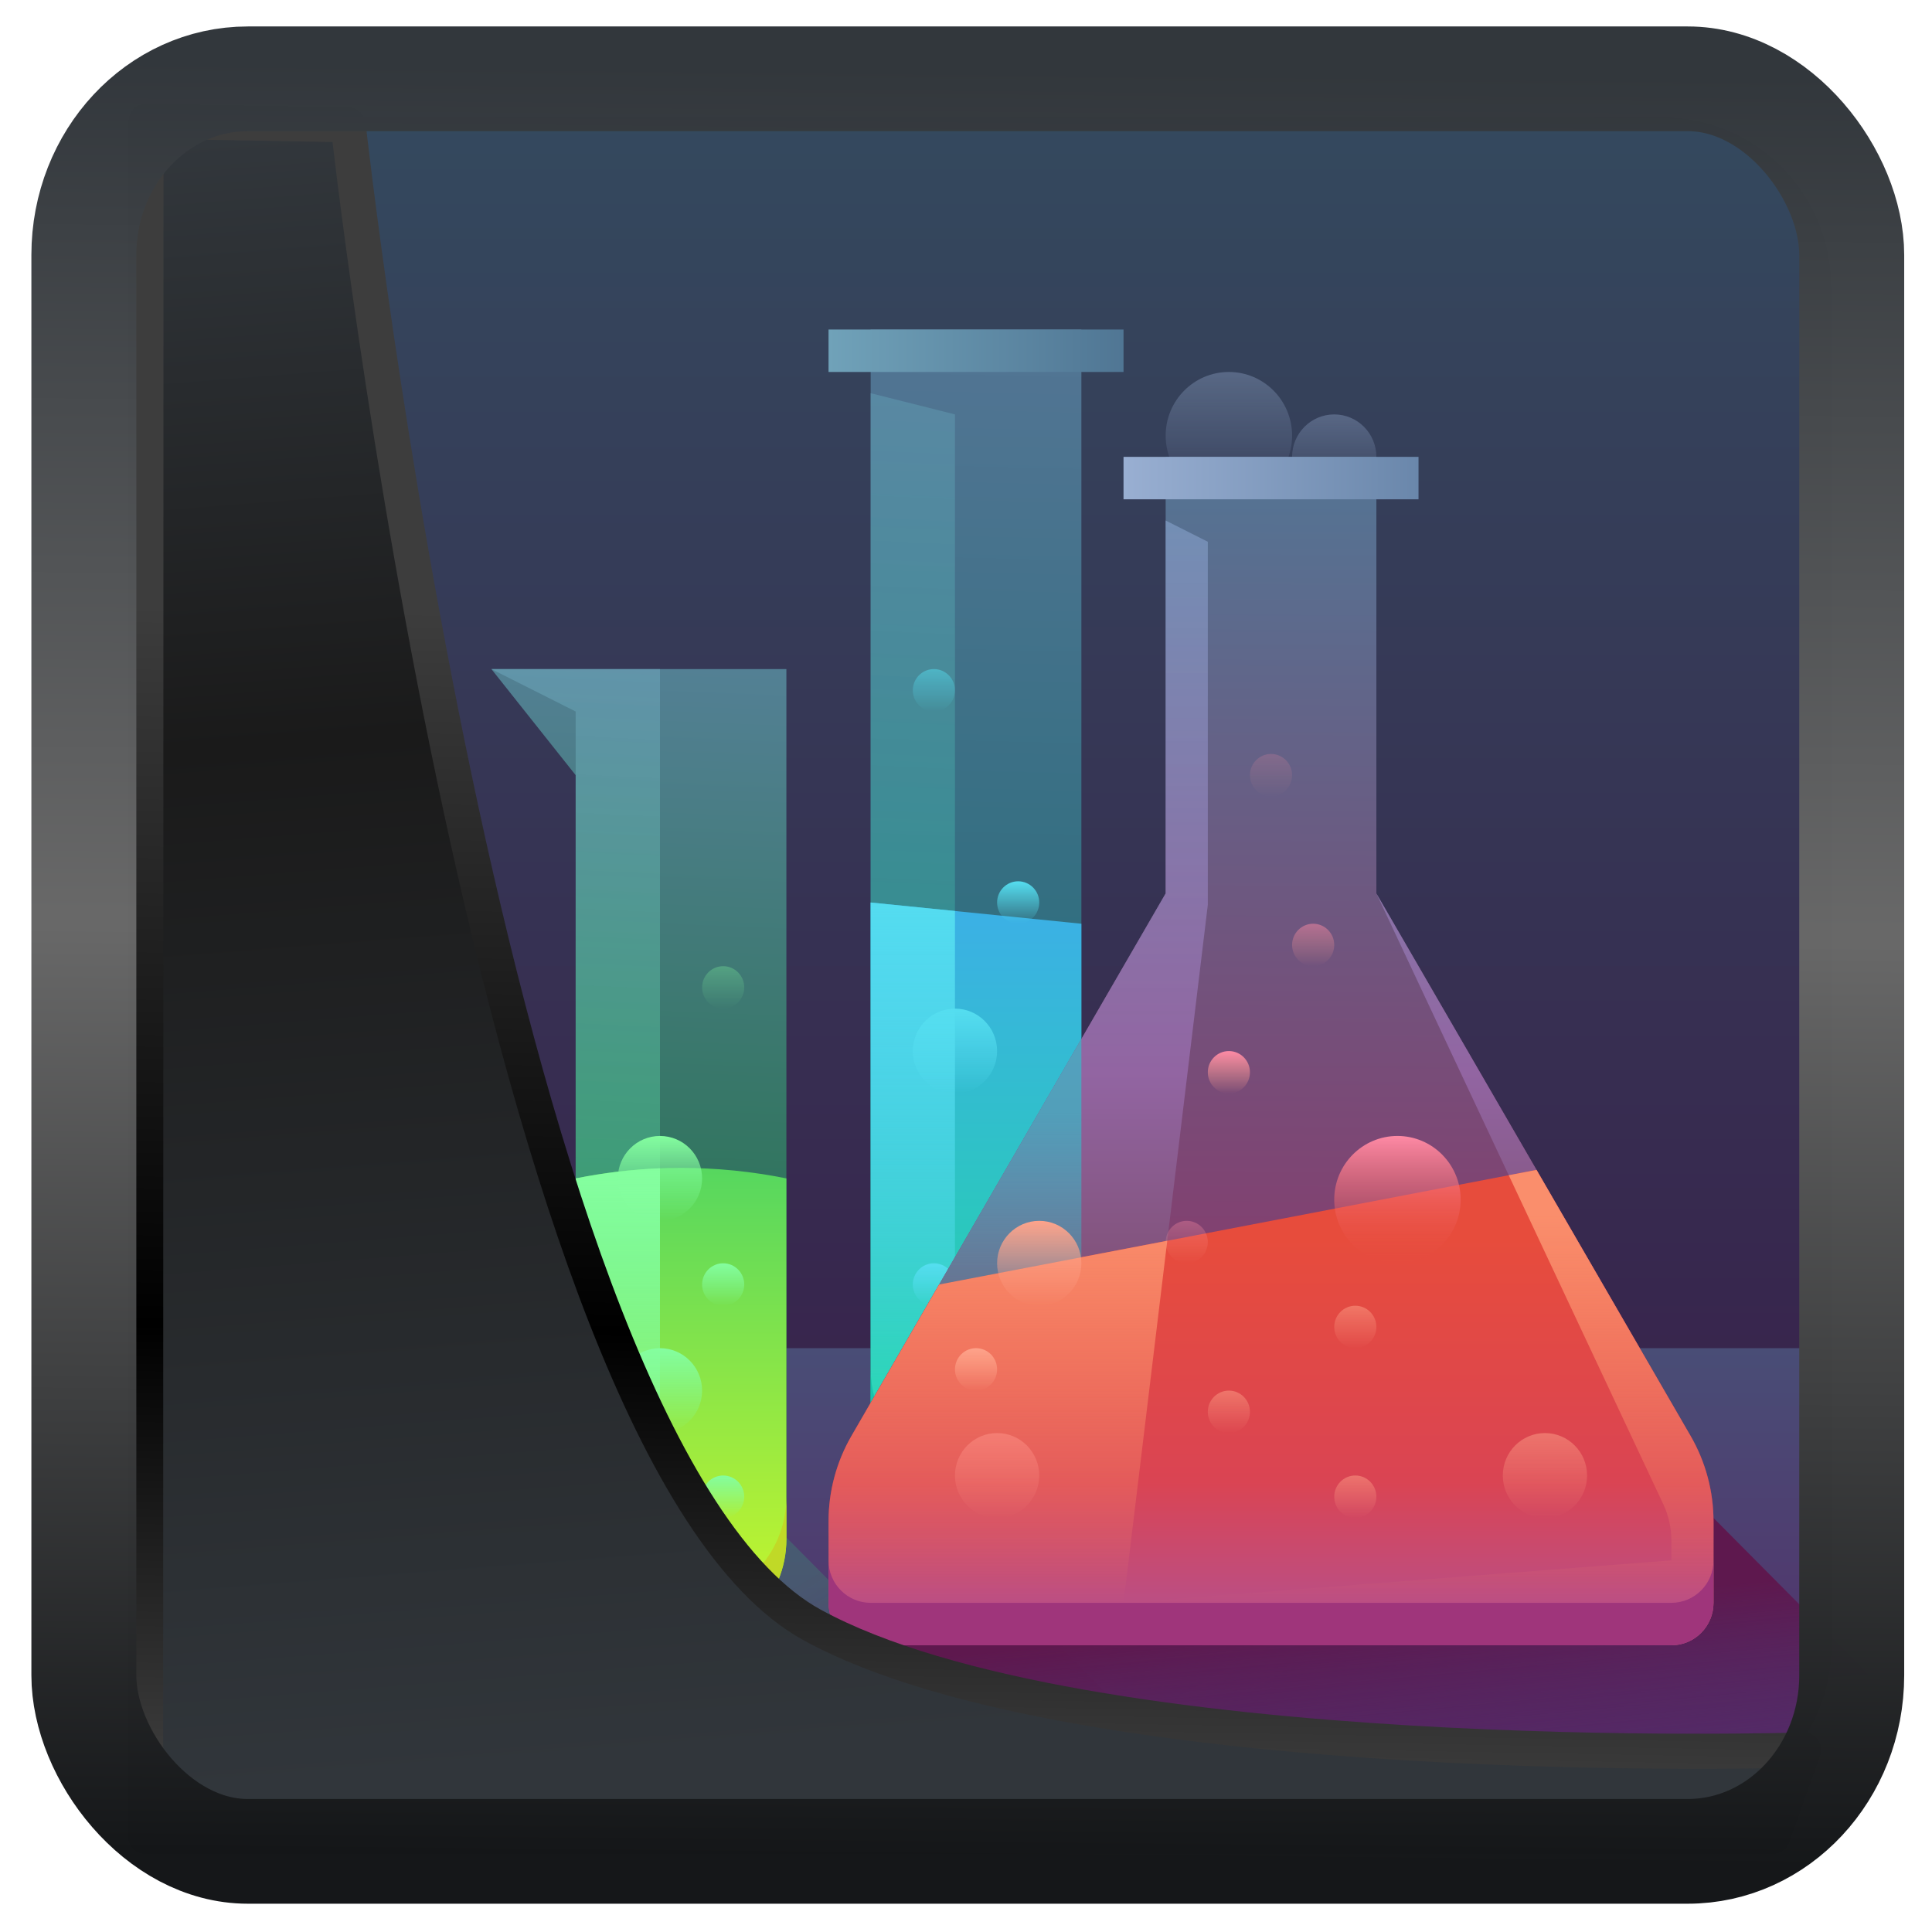<?xml version="1.0" encoding="UTF-8" standalone="no"?>
<!-- Created with Inkscape (http://www.inkscape.org/) -->

<svg
  width="32"
  height="32"
  version="1.1"
  viewBox="0 0 32 32"
  id="svg22"
  xmlns:xlink="http://www.w3.org/1999/xlink"
  xmlns="http://www.w3.org/2000/svg"
  xmlns:svg="http://www.w3.org/2000/svg">
 <defs
   id="defs12">
  <linearGradient
    id="linearGradient1005-3-3"
    x1="5.253"
    x2="9.382"
    y1="15.383"
    y2="2.942"
    gradientTransform="matrix(1,0,0,1,1.632,-0.617)"
    gradientUnits="userSpaceOnUse">
   <stop
     stop-color="#fa8200"
     offset="0"
     id="stop2" />
   <stop
     stop-color="#ff9600"
     offset=".37"
     id="stop4" />
   <stop
     stop-color="#ffb400"
     offset="1"
     id="stop6" />
  </linearGradient>
  <filter
    id="filter4014"
    x="-0.062"
    y="-0.058"
    width="1.125"
    height="1.115"
    color-interpolation-filters="sRGB">
   <feGaussianBlur
     stdDeviation="1.094"
     id="feGaussianBlur9" />
  </filter>
  <linearGradient
    xlink:href="#linearGradient3487"
    id="linearGradient3403"
    gradientUnits="userSpaceOnUse"
    x1="6.949"
    y1="4.555"
    x2="11.215"
    y2="59.052" />
  <linearGradient
    id="linearGradient3487">
   <stop
     style="stop-color:#32373c;stop-opacity:1"
     offset="0"
     id="stop3481" />
   <stop
     id="stop3483"
     offset="0.368"
     style="stop-color:#1a1a1a;stop-opacity:1" />
   <stop
     style="stop-color:#31363b;stop-opacity:1"
     offset="1"
     id="stop3485" />
  </linearGradient>
  <linearGradient
    xlink:href="#linearGradient20604"
    id="linearGradient20558"
    gradientUnits="userSpaceOnUse"
    x1="25.802"
    y1="20.374"
    x2="25.111"
    y2="58.913" />
  <linearGradient
    id="linearGradient20604">
   <stop
     id="stop20598"
     offset="0"
     style="stop-color:#3d3d3d;stop-opacity:1" />
   <stop
     style="stop-color:#000000;stop-opacity:1"
     offset="0.618"
     id="stop20600" />
   <stop
     id="stop20602"
     offset="1"
     style="stop-color:#3d3d3d;stop-opacity:1" />
  </linearGradient>
  <filter
    style="color-interpolation-filters:sRGB"
    id="filter20720"
    x="-0.011"
    y="-0.01"
    width="1.021"
    height="1.02">
   <feGaussianBlur
     stdDeviation="1.5552199e-05"
     id="feGaussianBlur20722" />
  </filter>
  <linearGradient
    gradientTransform="translate(0.361,-0.13)"
    xlink:href="#linearGradient4555"
    id="linearGradient4557"
    x1="43.5"
    y1="64.012"
    x2="44.142"
    y2="0.306"
    gradientUnits="userSpaceOnUse" />
  <linearGradient
    id="linearGradient4555">
   <stop
     style="stop-color:#141618;stop-opacity:1"
     offset="0"
     id="stop4551" />
   <stop
     id="stop4559"
     offset="0.518"
     style="stop-color:#686868;stop-opacity:1" />
   <stop
     style="stop-color:#31363b;stop-opacity:1"
     offset="1"
     id="stop4553" />
  </linearGradient>
  <filter
    style="color-interpolation-filters:sRGB"
    id="filter4601"
    x="-0.03"
    width="1.059"
    y="-0.03"
    height="1.059">
   <feGaussianBlur
     stdDeviation="1.6618658e-05"
     id="feGaussianBlur4603" />
  </filter>
  <linearGradient
    id="c"
    y1="523.8"
    x1="403.57"
    y2="536.8"
    x2="416.57"
    gradientUnits="userSpaceOnUse"
    gradientTransform="translate(-382.362,-501.381)">
   <stop
     stop-color="#292c2f"
     id="stop2-1" />
   <stop
     offset="1"
     stop-opacity="0"
     id="stop4-7" />
  </linearGradient>
  <linearGradient
    xlink:href="#b-2"
    id="linearGradient4189"
    x1="14.369"
    y1="22.522"
    x2="26.522"
    y2="22.522"
    gradientUnits="userSpaceOnUse" />
  <linearGradient
    x1="36"
    gradientUnits="userSpaceOnUse"
    x2="14"
    y2="12"
    y1="44"
    id="b-2">
   <stop
     style="stop-color:#bfc9c9;stop-opacity:1"
     stop-color="#536161"
     id="stop13" />
   <stop
     style="stop-color:#fbfbfb;stop-opacity:1"
     stop-color="#f4f5f5"
     offset="1"
     id="stop15" />
  </linearGradient>
  <linearGradient
    xlink:href="#b-2"
    id="linearGradient4428"
    gradientUnits="userSpaceOnUse"
    x1="31.586"
    y1="36.345"
    x2="1.203"
    y2="6.723" />
  <linearGradient
    id="linearGradient1067"
    y1="537.6"
    x1="400.57"
    y2="546.58"
    x2="392.9"
    gradientUnits="userSpaceOnUse"
    gradientTransform="matrix(1.25,0,0,1.267,-92.14,-151.08)">
   <stop
     id="stop1063"
     stop-color="#ffc35a"
     style="stop-color:#faae2a;stop-opacity:1" />
   <stop
     id="stop1065"
     offset="1"
     stop-color="#faae2a"
     style="stop-color:#fcd187;stop-opacity:1" />
  </linearGradient>
  <linearGradient
    gradientUnits="userSpaceOnUse"
    x2="0"
    y2="2.987"
    y1="43.922"
    id="h"
    gradientTransform="translate(-122.513,-45.504)">
   <stop
     id="stop4658"
     stop-color="#22a7f0"
     style="stop-color:#085077;stop-opacity:1" />
   <stop
     id="stop4660"
     stop-color="#19b5fe"
     offset="1"
     style="stop-color:#0db1fe;stop-opacity:1" />
  </linearGradient>
  <linearGradient
    id="paint0_linear"
    x1="51"
    y1="10"
    x2="11"
    y2="50"
    gradientUnits="userSpaceOnUse">
   <stop
     stop-color="#6EB4D9"
     id="stop9" />
   <stop
     offset="1"
     stop-color="#004E6E"
     id="stop10" />
  </linearGradient>
  <linearGradient
    id="paint1_linear"
    x1="8"
    y1="8"
    x2="48"
    y2="48"
    gradientUnits="userSpaceOnUse">
   <stop
     stop-color="#44F0D3"
     id="stop11" />
   <stop
     offset="1"
     stop-color="#3DAEE9"
     id="stop12" />
  </linearGradient>
  <linearGradient
    id="paint2_linear"
    x1="43"
    y1="18"
    x2="19.585"
    y2="-11.268"
    gradientUnits="userSpaceOnUse">
   <stop
     stop-color="#D1D5D9"
     id="stop13-6" />
   <stop
     offset="1"
     stop-color="#FCFFFF"
     id="stop14" />
  </linearGradient>
  <linearGradient
    id="paint3_linear"
    x1="38"
    y1="25"
    x2="14.02"
    y2="0.021"
    gradientUnits="userSpaceOnUse">
   <stop
     stop-color="#D1D5D9"
     id="stop15-2" />
   <stop
     offset="1"
     stop-color="#FCFFFF"
     id="stop16" />
  </linearGradient>
  <linearGradient
    id="paint4_linear"
    x1="33"
    y1="32"
    x2="9.393"
    y2="12.328"
    gradientUnits="userSpaceOnUse">
   <stop
     stop-color="#D1D5D9"
     id="stop17" />
   <stop
     offset="1"
     stop-color="#FCFFFF"
     id="stop18" />
  </linearGradient>
  <linearGradient
    id="a"
    x1="24"
    x2="24"
    y1="4"
    y2="44"
    gradientUnits="userSpaceOnUse">
   <stop
     stop-color="#34495e"
     offset="0"
     id="stop1" />
   <stop
     stop-color="#391847"
     offset="1"
     id="stop2-9" />
  </linearGradient>
  <linearGradient
    id="b"
    x1="24"
    x2="24"
    y1="33"
    y2="44"
    gradientUnits="userSpaceOnUse">
   <stop
     stop-color="#494d76"
     offset="0"
     id="stop3" />
   <stop
     stop-color="#552968"
     offset="1"
     id="stop4-1" />
  </linearGradient>
  <linearGradient
    id="c-2"
    x1="16.5"
    x2="20"
    y1="39"
    y2="45"
    gradientUnits="userSpaceOnUse"
    gradientTransform="translate(2.205)">
   <stop
     stop-color="#2ecc71"
     offset="0"
     id="stop5" />
   <stop
     stop-color="#2ecc71"
     stop-opacity="0"
     offset="1"
     id="stop6-7" />
  </linearGradient>
  <linearGradient
    id="d"
    x1="15"
    x2="14.088"
    y1="17"
    y2="39.979"
    gradientUnits="userSpaceOnUse"
    gradientTransform="translate(2.205)">
   <stop
     stop-color="#538094"
     offset="0"
     id="stop7" />
   <stop
     stop-color="#136b2f"
     offset="1"
     id="stop8" />
  </linearGradient>
  <linearGradient
    id="e"
    x1="12"
    x2="10.939"
    y1="17"
    y2="39.951"
    gradientUnits="userSpaceOnUse"
    gradientTransform="translate(2.205)">
   <stop
     stop-color="#6599af"
     stop-opacity=".8"
     offset="0"
     id="stop9-0" />
   <stop
     stop-color="#1da848"
     offset="1"
     id="stop10-9" />
  </linearGradient>
  <linearGradient
    id="f"
    x1="14.5"
    x2="14.5"
    y1="25"
    y2="40"
    gradientUnits="userSpaceOnUse"
    gradientTransform="translate(2.205)">
   <stop
     stop-color="#2ecc71"
     offset="0"
     id="stop11-3" />
   <stop
     stop-color="#cef829"
     offset="1"
     id="stop12-6" />
  </linearGradient>
  <linearGradient
    id="h-0"
    x1="14.5"
    x2="14.5"
    y1="29"
    y2="40"
    gradientUnits="userSpaceOnUse"
    xlink:href="#g"
    gradientTransform="translate(2.205)" />
  <linearGradient
    id="g">
   <stop
     stop-color="#84fe9f"
     offset="0"
     id="stop13-62" />
   <stop
     stop-color="#84fe9f"
     stop-opacity="0"
     offset="1"
     id="stop14-6" />
  </linearGradient>
  <linearGradient
    id="i"
    x1="15.5"
    x2="15.5"
    y1="31"
    y2="32"
    gradientUnits="userSpaceOnUse"
    xlink:href="#g"
    gradientTransform="translate(2.205)" />
  <linearGradient
    id="j"
    x1="15.5"
    x2="15.5"
    y1="24"
    y2="25"
    gradientUnits="userSpaceOnUse"
    xlink:href="#g"
    gradientTransform="translate(2.205)" />
  <linearGradient
    id="k"
    x1="15.5"
    x2="15.5"
    y1="36"
    y2="37"
    gradientUnits="userSpaceOnUse"
    xlink:href="#g"
    gradientTransform="translate(2.205)" />
  <linearGradient
    id="l"
    x1="14"
    x2="14"
    y1="33"
    y2="35"
    gradientUnits="userSpaceOnUse"
    xlink:href="#g"
    gradientTransform="translate(2.205)" />
  <linearGradient
    id="m"
    x1="14"
    x2="14"
    y1="28"
    y2="30"
    gradientUnits="userSpaceOnUse"
    xlink:href="#g"
    gradientTransform="translate(2.205)" />
  <linearGradient
    id="n"
    x1="23.5"
    x2="27"
    y1="36"
    y2="42"
    gradientUnits="userSpaceOnUse"
    gradientTransform="translate(2.205)">
   <stop
     stop-color="#3daee9"
     offset="0"
     id="stop25" />
   <stop
     stop-color="#3daee9"
     stop-opacity="0"
     offset="1"
     id="stop26" />
  </linearGradient>
  <linearGradient
    id="o"
    x1="21.619"
    x2="20.972"
    y1="9"
    y2="36.985"
    gradientUnits="userSpaceOnUse"
    gradientTransform="translate(2.205)">
   <stop
     stop-color="#537594"
     offset="0"
     id="stop27" />
   <stop
     stop-color="#11686d"
     offset="1"
     id="stop28" />
  </linearGradient>
  <linearGradient
    id="p"
    x1="19"
    x2="17.754"
    y1="10"
    y2="36.942"
    gradientUnits="userSpaceOnUse"
    gradientTransform="translate(2.205)">
   <stop
     stop-color="#5d8da8"
     stop-opacity=".8"
     offset="0"
     id="stop29" />
   <stop
     stop-color="#0e957d"
     offset="1"
     id="stop30" />
  </linearGradient>
  <linearGradient
    id="q"
    x1="21.5"
    x2="21.5"
    y1="22"
    y2="37"
    gradientUnits="userSpaceOnUse"
    gradientTransform="translate(2.205)">
   <stop
     stop-color="#3daee9"
     offset="0"
     id="stop31" />
   <stop
     stop-color="#1cdc9a"
     offset="1"
     id="stop32" />
  </linearGradient>
  <linearGradient
    id="s"
    x1="21.5"
    x2="21.5"
    y1="22"
    y2="37"
    gradientUnits="userSpaceOnUse"
    xlink:href="#r"
    gradientTransform="translate(2.205)" />
  <linearGradient
    id="r">
   <stop
     stop-color="#55def0"
     offset="0"
     id="stop33" />
   <stop
     stop-color="#55def0"
     stop-opacity="0"
     offset="1"
     id="stop34" />
  </linearGradient>
  <linearGradient
    id="t"
    x1="22.5"
    x2="22.5"
    y1="29"
    y2="30"
    gradientUnits="userSpaceOnUse"
    xlink:href="#r"
    gradientTransform="translate(2.205)" />
  <linearGradient
    id="u"
    x1="20.5"
    x2="20.5"
    y1="31"
    y2="32"
    gradientUnits="userSpaceOnUse"
    xlink:href="#r"
    gradientTransform="translate(2.205)" />
  <linearGradient
    id="v"
    x1="21"
    x2="21"
    y1="25"
    y2="27"
    gradientUnits="userSpaceOnUse"
    xlink:href="#r"
    gradientTransform="translate(2.205)" />
  <linearGradient
    id="w"
    x1="22.5"
    x2="22.5"
    y1="22"
    y2="23"
    gradientUnits="userSpaceOnUse"
    xlink:href="#r"
    gradientTransform="translate(2.205)" />
  <linearGradient
    id="x"
    x1="20.5"
    x2="20.5"
    y1="17"
    y2="18"
    gradientUnits="userSpaceOnUse"
    xlink:href="#r"
    gradientTransform="translate(2.205)" />
  <linearGradient
    id="y"
    x1="18"
    x2="25"
    y1="9.5"
    y2="9.5"
    gradientUnits="userSpaceOnUse"
    gradientTransform="translate(2.205)">
   <stop
     stop-color="#70a2b9"
     offset="0"
     id="stop45" />
   <stop
     stop-color="#507694"
     offset="1"
     id="stop46" />
  </linearGradient>
  <linearGradient
    id="z"
    x1="29"
    x2="29.5"
    y1="39.5"
    y2="45"
    gradientUnits="userSpaceOnUse"
    gradientTransform="translate(2.205)">
   <stop
     stop-color="#5e184e"
     offset="0"
     id="stop47" />
   <stop
     stop-color="#4f2265"
     stop-opacity="0"
     offset="1"
     id="stop48" />
  </linearGradient>
  <linearGradient
    id="A"
    x1="29"
    x2="28.846"
    y1="12"
    y2="39.999"
    gradientUnits="userSpaceOnUse"
    gradientTransform="translate(2.205)">
   <stop
     stop-color="#537594"
     offset="0"
     id="stop49" />
   <stop
     stop-color="#9a265e"
     offset="1"
     id="stop50" />
  </linearGradient>
  <linearGradient
    id="B"
    x1="28.5"
    x2="28.5"
    y1="13"
    y2="40"
    gradientUnits="userSpaceOnUse"
    gradientTransform="translate(2.205)">
   <stop
     stop-color="#7998be"
     stop-opacity=".8"
     offset="0"
     id="stop51" />
   <stop
     stop-color="#9265a2"
     offset=".5"
     id="stop52" />
   <stop
     stop-color="#622e2e"
     offset="1"
     id="stop53" />
  </linearGradient>
  <linearGradient
    id="C"
    x1="28.457"
    x2="28.457"
    y1="30.384"
    y2="41.923"
    gradientUnits="userSpaceOnUse"
    gradientTransform="translate(2.205)">
   <stop
     stop-color="#e74c3c"
     offset="0"
     id="stop54" />
   <stop
     stop-color="#da4453"
     offset=".5"
     id="stop55" />
   <stop
     stop-color="#9b59b6"
     offset="1"
     id="stop56" />
  </linearGradient>
  <linearGradient
    id="D"
    x1="28.5"
    x2="28.5"
    y1="29.862"
    y2="39"
    gradientUnits="userSpaceOnUse"
    gradientTransform="translate(2.205)">
   <stop
     stop-color="#fa8e6c"
     offset="0"
     id="stop57" />
   <stop
     stop-color="#fa8e6c"
     stop-opacity="0"
     offset="1"
     id="stop58" />
  </linearGradient>
  <linearGradient
    id="E"
    x1="21.812"
    x2="21.812"
    y1="27.429"
    y2="31.5"
    gradientUnits="userSpaceOnUse"
    gradientTransform="translate(2.205)">
   <stop
     stop-color="#31c0cb"
     offset="0"
     id="stop59" />
   <stop
     stop-color="#31c0cb"
     stop-opacity=".5"
     offset="1"
     id="stop60" />
  </linearGradient>
  <linearGradient
    id="F"
    x1="22"
    x2="22"
    y1="35"
    y2="37"
    gradientUnits="userSpaceOnUse"
    gradientTransform="translate(2.205)">
   <stop
     stop-color="#ff948a"
     offset="0"
     id="stop61" />
   <stop
     stop-color="#ff948a"
     stop-opacity="0"
     offset="1"
     id="stop62" />
  </linearGradient>
  <linearGradient
    id="H"
    x1="21.5"
    x2="21.5"
    y1="33"
    y2="34"
    gradientUnits="userSpaceOnUse"
    xlink:href="#G"
    gradientTransform="translate(2.205)" />
  <linearGradient
    id="G">
   <stop
     stop-color="#fea38a"
     offset="0"
     id="stop63" />
   <stop
     stop-color="#fea38a"
     stop-opacity="0"
     offset="1"
     id="stop64" />
  </linearGradient>
  <linearGradient
    id="I"
    x1="27.5"
    x2="27.5"
    y1="34"
    y2="35"
    gradientUnits="userSpaceOnUse"
    xlink:href="#G"
    gradientTransform="translate(2.205)" />
  <linearGradient
    id="J"
    x1="30.5"
    x2="30.5"
    y1="32"
    y2="33"
    gradientUnits="userSpaceOnUse"
    xlink:href="#G"
    gradientTransform="translate(2.205)" />
  <linearGradient
    id="K"
    x1="30.5"
    x2="30.5"
    y1="36"
    y2="37"
    gradientUnits="userSpaceOnUse"
    xlink:href="#G"
    gradientTransform="translate(2.205)" />
  <linearGradient
    id="L"
    x1="35"
    x2="35"
    y1="35"
    y2="37"
    gradientUnits="userSpaceOnUse"
    xlink:href="#G"
    gradientTransform="translate(2.205)" />
  <linearGradient
    id="N"
    x1="26.5"
    x2="26.5"
    y1="30"
    y2="31"
    gradientUnits="userSpaceOnUse"
    xlink:href="#M"
    gradientTransform="translate(2.205)" />
  <linearGradient
    id="M">
   <stop
     stop-color="#fe8aa5"
     offset="0"
     id="stop73" />
   <stop
     stop-color="#fea38a"
     stop-opacity="0"
     offset="1"
     id="stop74" />
  </linearGradient>
  <linearGradient
    id="O"
    x1="27.5"
    x2="27.5"
    y1="26"
    y2="27"
    gradientUnits="userSpaceOnUse"
    xlink:href="#M"
    gradientTransform="translate(2.205)" />
  <linearGradient
    id="P"
    x1="29.5"
    x2="29.5"
    y1="23"
    y2="24"
    gradientUnits="userSpaceOnUse"
    xlink:href="#M"
    gradientTransform="translate(2.205)" />
  <linearGradient
    id="Q"
    x1="28.5"
    x2="28.5"
    y1="19"
    y2="20"
    gradientUnits="userSpaceOnUse"
    xlink:href="#M"
    gradientTransform="translate(2.205)" />
  <linearGradient
    id="R"
    x1="23"
    x2="23"
    y1="30"
    y2="32"
    gradientUnits="userSpaceOnUse"
    xlink:href="#G"
    gradientTransform="translate(2.205)" />
  <linearGradient
    id="S"
    x1="31.5"
    x2="31.5"
    y1="28"
    y2="31"
    gradientUnits="userSpaceOnUse"
    gradientTransform="translate(2.205)">
   <stop
     stop-color="#fe8aa5"
     offset="0"
     id="stop83" />
   <stop
     stop-color="#e84d3d"
     stop-opacity="0"
     offset="1"
     id="stop84" />
  </linearGradient>
  <linearGradient
    id="U"
    x1="30"
    x2="30"
    y1="11"
    y2="13"
    gradientUnits="userSpaceOnUse"
    xlink:href="#T"
    gradientTransform="translate(2.205)" />
  <linearGradient
    id="T">
   <stop
     stop-color="#99afd3"
     offset="0"
     id="stop85" />
   <stop
     stop-color="#99afd3"
     stop-opacity="0"
     offset="1"
     id="stop86" />
  </linearGradient>
  <linearGradient
    id="V"
    x1="27.5"
    x2="27.5"
    y1="10"
    y2="13"
    gradientUnits="userSpaceOnUse"
    xlink:href="#T"
    gradientTransform="translate(2.205)" />
  <linearGradient
    id="W"
    x1="25"
    x2="32"
    y1="12.5"
    y2="12.5"
    gradientUnits="userSpaceOnUse"
    gradientTransform="translate(2.205)">
   <stop
     stop-color="#99afd2"
     offset="0"
     id="stop89" />
   <stop
     stop-color="#6a87ab"
     offset="1"
     id="stop90" />
  </linearGradient>
 </defs>
 <g
   id="g94"
   transform="matrix(0.698,0,0,0.703,-0.38,-0.869)">
  <path
    d="M 4,8 C 4,5.791 5.791,4 8,4 h 32 c 2.209,0 4,1.791 4,4 v 32 c 0,2.209 -1.791,4 -4,4 H 8 C 5.791,44 4,42.209 4,40 Z"
    fill="url(#a)"
    id="path52"
    style="fill:url(#a)" />
  <path
    d="m 4,33 h 40 v 7 c 0,2.209 -1.791,4 -4,4 H 8 C 5.791,44 4,42.209 4,40 Z"
    fill="url(#b)"
    id="path53"
    style="fill:url(#b)" />
  <path
    d="m 18.665,43 -3.73,-3.73 2.27,-2.27 h 1.54 l 6,6 z"
    fill="url(#c)"
    opacity="0.2"
    id="path56"
    style="fill:url(#c-2)" />
  <path
    d="m 12.205,17 h 7 v 20.5 c 0,1.381 -1.119,2.5 -2.5,2.5 -1.381,0 -2.5,-1.119 -2.5,-2.5 v -18 z"
    fill="url(#d)"
    id="path57"
    style="fill:url(#d)" />
  <path
    d="m 16.205,17 h -4 l 2,1 v 19.5 c 0,1.21 0.859,2.218 2,2.45 z"
    clip-rule="evenodd"
    fill="url(#e)"
    fill-rule="evenodd"
    id="path58"
    style="fill:url(#e)" />
  <path
    d="m 14.205,29 c 1.65,-0.33 3.35,-0.33 5,0 v 8.5 c 0,1.381 -1.119,2.5 -2.5,2.5 -1.381,0 -2.5,-1.119 -2.5,-2.5 z"
    fill="url(#f)"
    id="path59"
    style="fill:url(#f)" />
  <path
    d="m 14.205,29 c 0.661,-0.132 1.33,-0.211 2,-0.238 V 38.95 c -0.713,-0.145 -1.316,-0.593 -1.668,-1.204 -0.211,-0.367 -0.332,-0.792 -0.332,-1.246 z"
    clip-rule="evenodd"
    fill="url(#h)"
    fill-rule="evenodd"
    id="path60"
    style="fill:url(#h-0)" />
  <path
    d="m 14.205,36.5 v 1 c 0,1.381 1.119,2.5 2.5,2.5 1.381,0 2.5,-1.119 2.5,-2.5 v -1 c 0,1.381 -1.119,2.5 -2.5,2.5 -1.381,0 -2.5,-1.119 -2.5,-2.5 z"
    fill="#c0d927"
    id="path61" />
  <circle
    cx="17.705"
    cy="31.5"
    r="0.5"
    fill="url(#i)"
    id="circle61"
    style="fill:url(#i)" />
  <circle
    cx="17.705"
    cy="24.5"
    r="0.5"
    fill="url(#j)"
    opacity="0.3"
    id="circle62"
    style="fill:url(#j)" />
  <circle
    cx="17.705"
    cy="36.5"
    r="0.5"
    fill="url(#k)"
    id="circle63"
    style="fill:url(#k)" />
  <circle
    cx="16.205"
    cy="34"
    r="1"
    fill="url(#l)"
    id="circle64"
    style="fill:url(#l)" />
  <circle
    cx="16.205"
    cy="29"
    r="1"
    fill="url(#m)"
    id="circle65"
    style="fill:url(#m)" />
  <path
    d="m 28.665,43 -6.73,-6.73 2.27,-2.27 h 1.54 l 9,9 z"
    fill="url(#n)"
    opacity="0.2"
    id="path65"
    style="fill:url(#n)" />
  <path
    d="m 21.205,9 h 5 v 25.5 c 0,1.381 -1.119,2.5 -2.5,2.5 -1.381,0 -2.5,-1.119 -2.5,-2.5 z"
    fill="url(#o)"
    id="path66"
    style="fill:url(#o)" />
  <path
    d="m 23.205,11 -2,-0.5 v 24 c 0,1.21 0.859,2.218 2,2.45 z"
    clip-rule="evenodd"
    fill="url(#p)"
    fill-rule="evenodd"
    id="path67"
    style="fill:url(#p)" />
  <path
    d="m 21.205,22.5 5,0.5 v 11.5 c 0,1.381 -1.119,2.5 -2.5,2.5 -1.381,0 -2.5,-1.119 -2.5,-2.5 z"
    fill="url(#q)"
    id="path68"
    style="fill:url(#q)" />
  <path
    d="m 23.205,22.7 -2,-0.2 v 11 c 0,0.454 0.121,0.879 0.332,1.246 0.352,0.611 0.955,1.06 1.668,1.204 z"
    fill="url(#s)"
    id="path69"
    style="fill:url(#s)" />
  <path
    d="m 21.205,33.5 v 1 c 0,1.381 1.119,2.5 2.5,2.5 1.381,0 2.5,-1.119 2.5,-2.5 v -1 c 0,1.381 -1.119,2.5 -2.5,2.5 -1.381,0 -2.5,-1.119 -2.5,-2.5 z"
    fill="#18c2ae"
    id="path70" />
  <circle
    cx="24.705"
    cy="29.5"
    r="0.5"
    fill="url(#t)"
    id="circle70"
    style="fill:url(#t)" />
  <circle
    cx="22.705"
    cy="31.5"
    r="0.5"
    fill="url(#u)"
    id="circle71"
    style="fill:url(#u)" />
  <circle
    cx="23.205"
    cy="26"
    r="1"
    fill="url(#v)"
    id="circle72"
    style="fill:url(#v)" />
  <circle
    cx="24.705"
    cy="22.5"
    r="0.5"
    fill="url(#w)"
    id="circle73"
    style="fill:url(#w)" />
  <circle
    cx="22.705"
    cy="17.5"
    r="0.5"
    fill="url(#x)"
    opacity="0.5"
    id="circle74"
    style="fill:url(#x)" />
  <path
    d="m 20.205,9 h 7 v 1 h -7 z"
    fill="url(#y)"
    id="path74"
    style="fill:url(#y)" />
  <path
    d="m 20.495,39.71 20.71,-2.71 4.284,4.284 C 44.766,42.321 43.565,43 42.205,43 h -18.42 z"
    fill="url(#z)"
    id="path75"
    style="fill:url(#z)" />
  <path
    d="m 33.205,12 h -5 v 10.286 l -7.455,12.78 c -0.357,0.612 -0.545,1.307 -0.545,2.015 V 39 c 0,0.552 0.448,1 1,1 h 19 c 0.552,0 1,-0.448 1,-1 v -1.919 c 0,-0.708 -0.188,-1.404 -0.545,-2.015 l -7.455,-12.78 z"
    clip-rule="evenodd"
    fill="url(#A)"
    fill-rule="evenodd"
    id="path76"
    style="fill:url(#A)" />
  <path
    d="m 28.205,13.5 v 8.786 l -7.455,12.78 c -0.357,0.612 -0.545,1.307 -0.545,2.015 V 39 c 0,0.552 0.448,1 1,1 h 19 c 0.552,0 1,-0.448 1,-1 v -1.919 c 0,-0.708 -0.188,-1.404 -0.545,-2.015 l -7.455,-12.78 7,14.796 V 39 h -13 l 2,-16.444 V 14 Z"
    fill="url(#B)"
    id="path77"
    style="fill:url(#B)" />
  <path
    d="m 22.83,31.5 -2.08,3.566 c -0.357,0.612 -0.545,1.307 -0.545,2.015 v 1.919 c 0,0.552 0.448,1 1,1 h 19 c 0.552,0 1,-0.448 1,-1 v -1.919 c 0,-0.708 -0.188,-1.404 -0.545,-2.015 l -3.655,-6.266 z"
    fill="url(#C)"
    id="path78"
    style="fill:url(#C)" />
  <path
    d="m 20.205,38 v 1 c 0,0.552 0.448,1 1,1 h 19 c 0.552,0 1,-0.448 1,-1 v -1 c 0,0.552 -0.448,1 -1,1 h -19 c -0.552,0 -1,-0.448 -1,-1 z"
    fill="#9f357b"
    id="path79" />
  <path
    d="m 36.346,28.925 3.667,7.75 c 0.127,0.267 0.192,0.56 0.192,0.855 V 38 l -13,1 1.038,-8.531 -5.413,1.031 -2.08,3.566 c -0.357,0.612 -0.545,1.307 -0.545,2.015 V 38 c 0,0.552 0.448,1 1,1 h 6 l 13.011,-1e-4 c 0.547,-0.006 0.989,-0.451 0.989,-1 v -0.919 c 0,-0.708 -0.188,-1.404 -0.545,-2.015 l -3.655,-6.266 z"
    fill="url(#D)"
    id="path80"
    style="fill:url(#D)" />
  <path
    d="m 26.205,30.86 v -5.15 l -3.375,5.79 z"
    clip-rule="evenodd"
    fill="url(#E)"
    fill-rule="evenodd"
    opacity="0.65"
    id="path81"
    style="fill:url(#E)" />
  <circle
    cx="24.205"
    cy="36"
    r="1"
    fill="url(#F)"
    opacity="0.5"
    id="circle81"
    style="fill:url(#F)" />
  <circle
    cx="23.705"
    cy="33.5"
    r="0.5"
    fill="url(#H)"
    id="circle82"
    style="fill:url(#H)" />
  <circle
    cx="29.705"
    cy="34.5"
    r="0.5"
    fill="url(#I)"
    opacity="0.5"
    id="circle83"
    style="fill:url(#I)" />
  <circle
    cx="32.705"
    cy="32.5"
    r="0.5"
    fill="url(#J)"
    opacity="0.5"
    id="circle84"
    style="fill:url(#J)" />
  <circle
    cx="32.705"
    cy="36.5"
    r="0.5"
    fill="url(#K)"
    opacity="0.5"
    id="circle85"
    style="fill:url(#K)" />
  <circle
    cx="37.205"
    cy="36"
    r="1"
    fill="url(#L)"
    opacity="0.5"
    id="circle86"
    style="fill:url(#L)" />
  <circle
    cx="28.705"
    cy="30.5"
    r="0.5"
    fill="url(#N)"
    opacity="0.35"
    id="circle87"
    style="fill:url(#N)" />
  <circle
    cx="29.705"
    cy="26.5"
    r="0.5"
    fill="url(#O)"
    id="circle88"
    style="fill:url(#O)" />
  <circle
    cx="31.705"
    cy="23.5"
    r="0.5"
    fill="url(#P)"
    opacity="0.5"
    id="circle89"
    style="fill:url(#P)" />
  <circle
    cx="30.705"
    cy="19.5"
    r="0.5"
    fill="url(#Q)"
    opacity="0.2"
    id="circle90"
    style="fill:url(#Q)" />
  <circle
    cx="25.205"
    cy="31"
    r="1"
    fill="url(#R)"
    id="circle91"
    style="fill:url(#R)" />
  <circle
    cx="33.705"
    cy="29.5"
    r="1.5"
    fill="url(#S)"
    id="circle92"
    style="fill:url(#S)" />
  <circle
    cx="32.205"
    cy="12"
    r="1"
    fill="url(#U)"
    opacity="0.35"
    id="circle93"
    style="fill:url(#U)" />
  <circle
    cx="29.705"
    cy="11.5"
    r="1.5"
    fill="url(#V)"
    opacity="0.35"
    id="circle94"
    style="fill:url(#V)" />
  <path
    d="m 27.205,12 h 7 v 1 h -7 z"
    fill="url(#W)"
    id="path94"
    style="fill:url(#W)" />
 </g>
 <path
   style="display:inline;mix-blend-mode:normal;fill:url(#linearGradient3403);fill-opacity:1;stroke:url(#linearGradient20558);stroke-width:1.162;stroke-linecap:butt;stroke-linejoin:round;stroke-miterlimit:4;stroke-dasharray:none;stroke-opacity:1"
   d="M 4.704,3.981 4.691,60.802 H 58.595 l 1.022,-2.866 c 0,0 -23.875,0.766 -32.844,-4.14 C 16.258,48.042 11.401,4.098 11.401,4.098 Z"
   id="path1686"
   transform="matrix(0.5,0,0,0.5,0.066,0.017)" />
 <rect
   style="display:inline;fill:none;fill-opacity:1;stroke:url(#linearGradient4557);stroke-width:3.714;stroke-linejoin:round;stroke-miterlimit:7.8;stroke-dasharray:none;stroke-opacity:0.995"
   id="rect4539"
   width="62.567"
   height="62.867"
   x="1.032"
   y="0.596"
   ry="6.245"
   rx="5.803"
   transform="matrix(0.468,0,0,0.467,0.906,1.027)" />
</svg>
